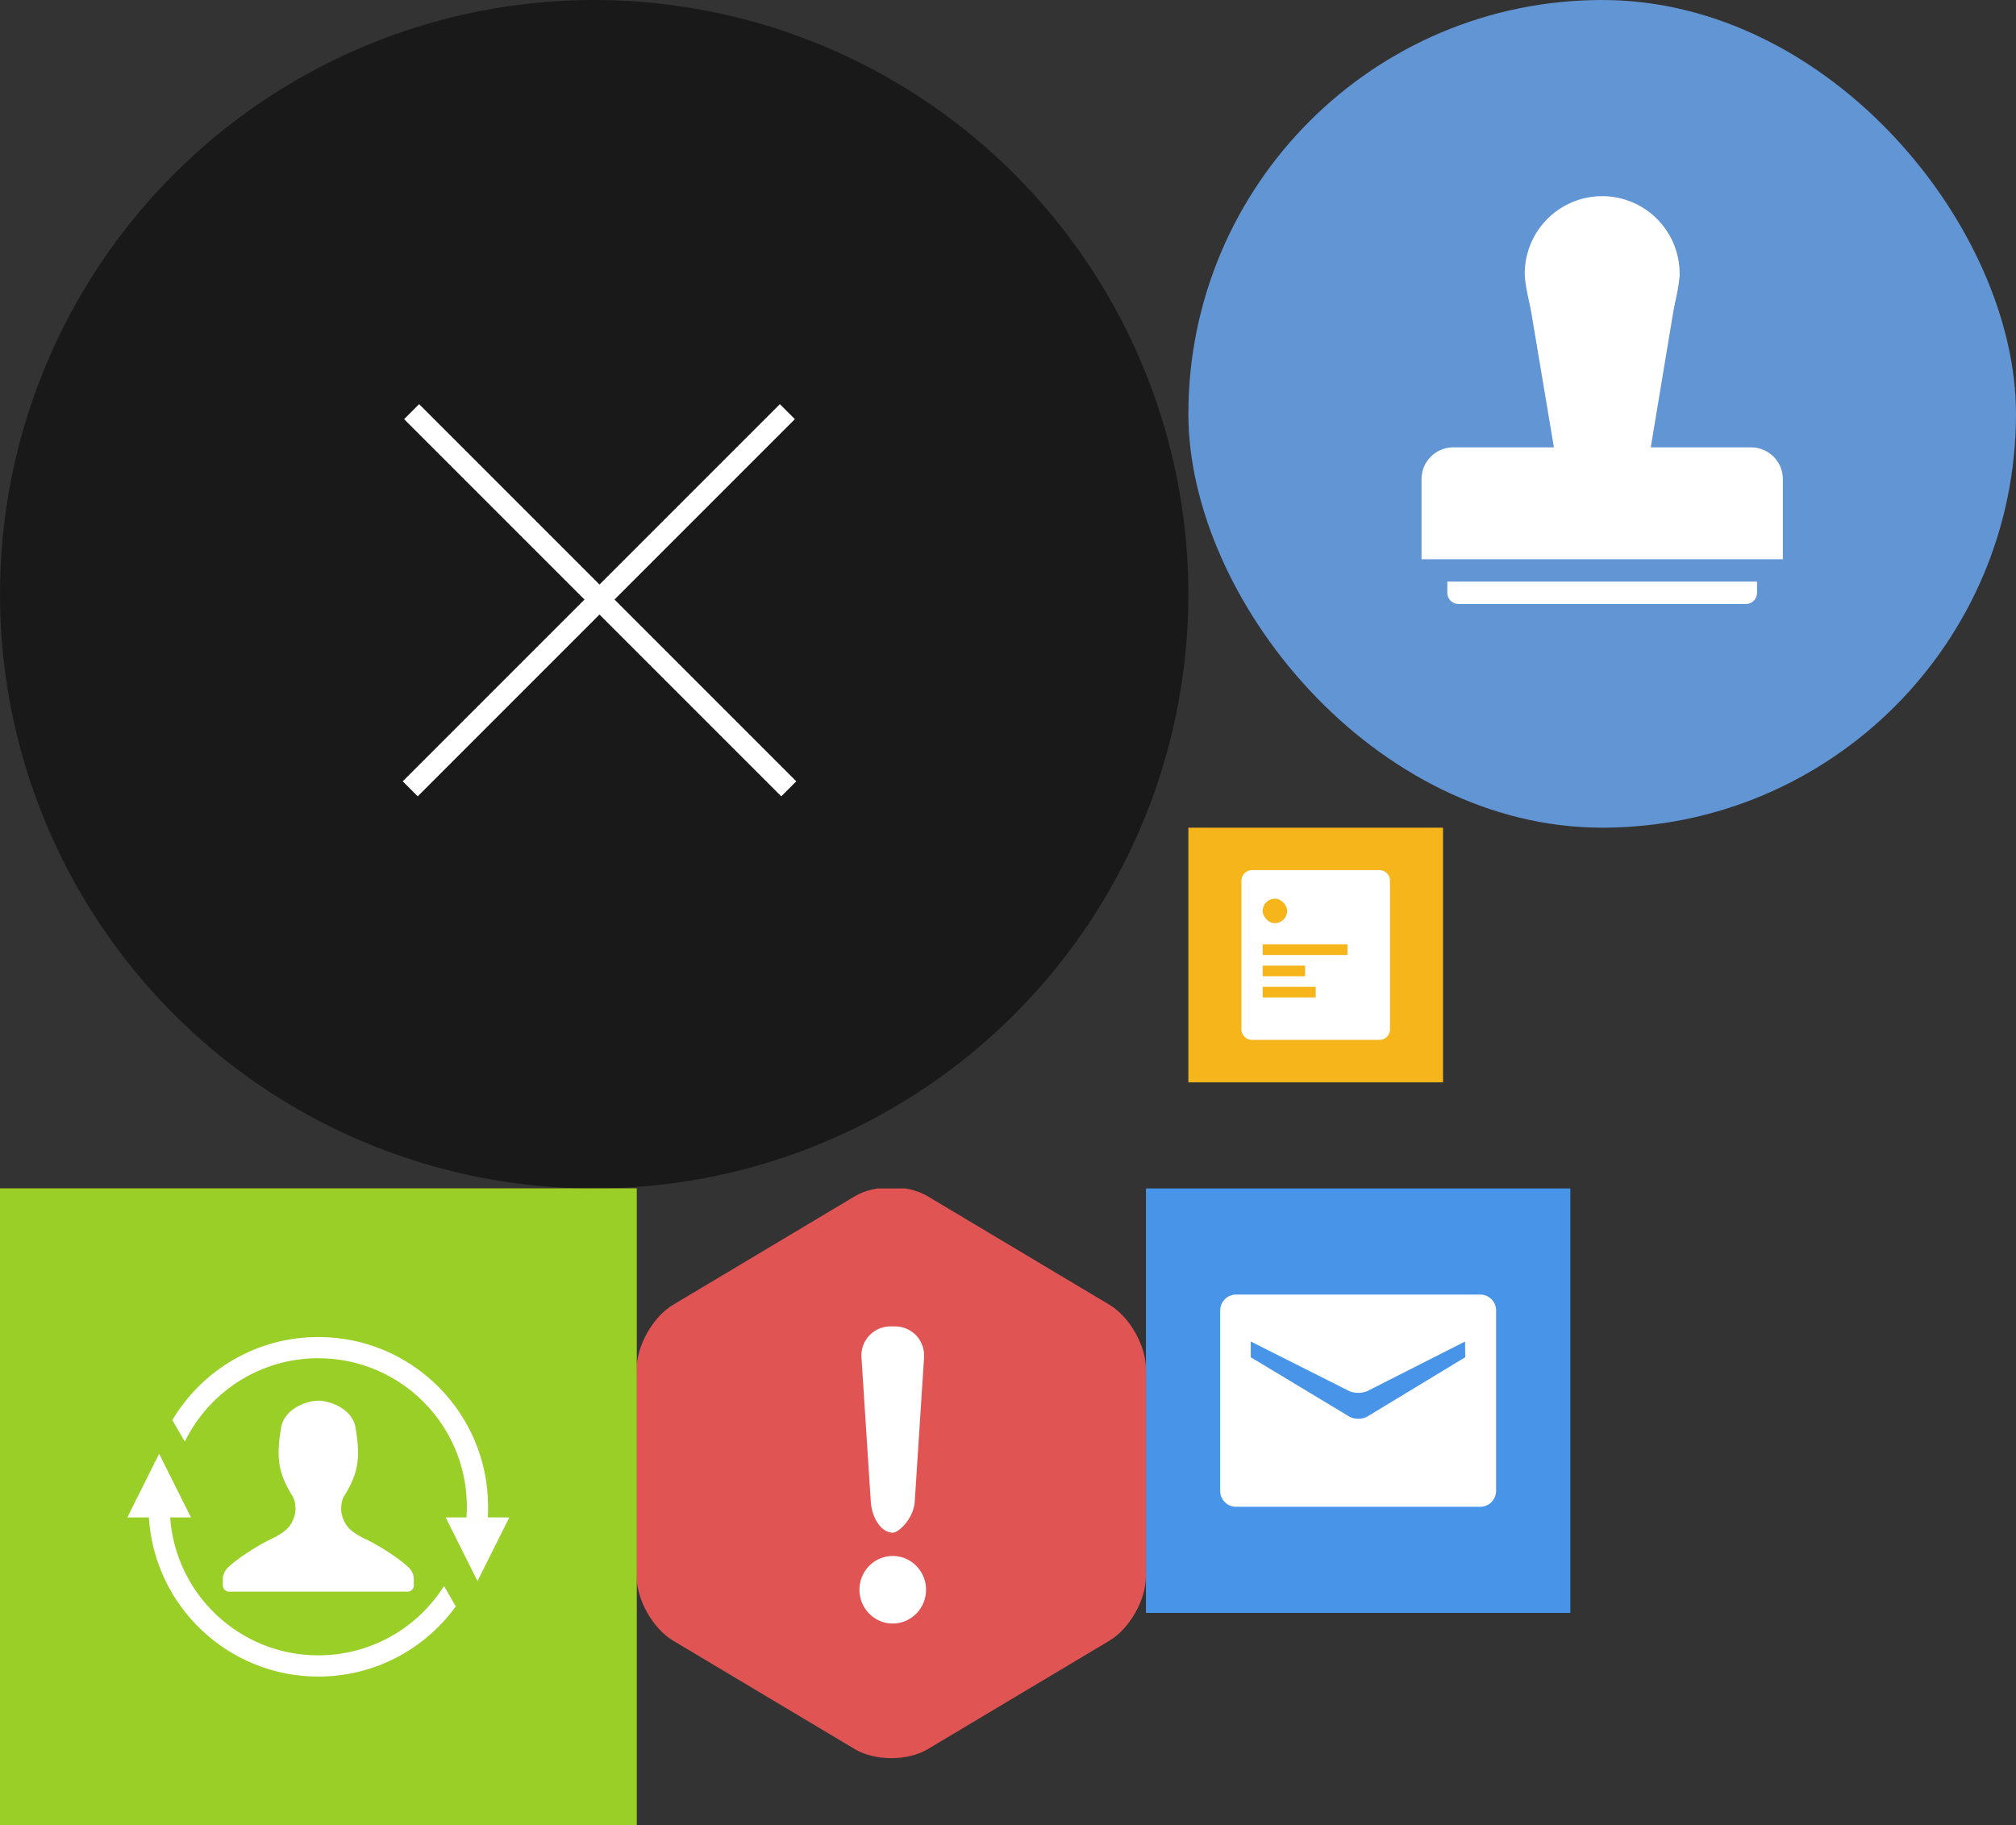 <?xml version="1.0" encoding="UTF-8"?><svg width="190" height="172" viewBox="0 0 190 172" xmlns="http://www.w3.org/2000/svg" xmlns:xlink="http://www.w3.org/1999/xlink"><rect x="0" y="0" width="190" height="172" fill="#333333" stroke="none"/><svg width="40" height="40" viewBox="0 0 40 40" id="svgIcon_AppExmail" x="108" y="112" xmlns="http://www.w3.org/2000/svg"><title>AppExmail</title><g fill="none" fill-rule="evenodd"><path fill="#4794E8" d="M0 0h40v40H0z"/><path d="M7 11.503C7 10.673 7.669 10 8.491 10H31.51c.823 0 1.491.665 1.491 1.503v16.994c0 .83-.669 1.503-1.491 1.503H8.49A1.492 1.492 0 0 1 7 28.497V11.503zm2.88 2.921v1.483l9.27 5.582c.48.288 1.249.287 1.723 0l9.218-5.582-.014-1.483-9.17 4.65c-.486.247-1.295.25-1.792 0l-9.235-4.65z" fill="#FFF"/></g></svg><svg width="24" height="24" viewBox="0 0 24 24" id="svgIcon_AppPermissionWorknote" x="112" y="78" xmlns="http://www.w3.org/2000/svg"><title>AppPermissionWorknote</title><g fill="none" fill-rule="evenodd"><path fill="#F7B51C" d="M0 0h24v24H0z"/><path d="M5 5c0-.552.45-1 1.007-1h11.986C18.55 4 19 4.445 19 5v14c0 .552-.45 1-1.007 1H6.007A1.002 1.002 0 0 1 5 19V5z" fill="#FFF"/><rect fill="#F7B51C" x="7" y="6.692" width="2.308" height="2.308" rx="1.154"/><path fill="#F7B51C" d="M7 11h8v1H7zM7 13h4v1H7zM7 15h5v1H7z"/></g></svg><svg width="112" height="112" viewBox="0 0 112 112" id="svgIcon_CardClose" xmlns="http://www.w3.org/2000/svg"><title>CardClose</title><g fill="none" fill-rule="evenodd"><circle fill-opacity=".5" fill="#000" cx="56" cy="56" r="56"/><g transform="translate(39 39)" stroke="#FFF" stroke-width="2" stroke-linecap="square"><path d="M.5.5l34.132 34.132M34.5.5L.368 34.632"/></g></g></svg><svg width="78" height="78" viewBox="0 0 78 78" id="svgIcon_ClaimFeatureApproval" x="112" xmlns="http://www.w3.org/2000/svg"><title>ClaimFeatureApproval</title><g fill="none" fill-rule="evenodd"><rect fill="#67A0E6" opacity=".9" width="78" height="78" rx="39"/><g transform="translate(21.081 17.919)" fill="#FFF"><path d="M.892 27.236a2.99 2.99 0 0 1 2.992-2.993h28.07a2.99 2.99 0 0 1 2.992 2.993v7.548H.892v-7.548zm2.432 9.656h29.19v1.054c0 .582-.47 1.054-1.057 1.054H4.38a1.052 1.052 0 0 1-1.056-1.054v-1.054z"/><path d="M17.919 32.19s7.297-20.295 7.297-24.325a7.297 7.297 0 0 0-14.594 0c0 4.03 7.297 24.324 7.297 24.324z"/><path d="M10.622 7.865h14.594L21.58 29.757h-7.286z"/></g></g></svg><svg width="48" height="54" viewBox="0 0 48 54" id="svgIcon_CorpAuthErr" x="60" y="112" xmlns="http://www.w3.org/2000/svg"><title>CorpAuthErr</title><g transform="translate(0 -1)" fill="none" fill-rule="evenodd"><path d="M20.561 1.74c1.9-1.134 4.977-1.135 6.878 0L44.56 11.96C46.461 13.095 48 15.8 48 18.02v19.538c0 2.213-1.538 4.924-3.439 6.059L27.44 53.838c-1.9 1.134-4.977 1.135-6.878 0L3.44 43.617C1.539 42.483 0 39.777 0 37.558V18.02c0-2.212 1.538-4.924 3.439-6.058L20.56 1.739z" fill="#E05454"/><path d="M21.19 16.953A2.74 2.74 0 0 1 23.955 14h.368c1.631 0 2.869 1.321 2.763 2.953l-.874 13.536c-.105 1.631-1.521 2.953-2.074 2.953 0 0-.349 0 0 0-1.04 0-1.967-1.321-2.072-2.953l-.874-13.536zM24.139 42C22.405 42 21 40.575 21 38.818s1.405-3.182 3.138-3.182c1.733 0 3.138 1.425 3.138 3.182S25.87 42 24.138 42z" fill="#FFF"/></g></svg><svg width="60" height="60" viewBox="0 0 60 60" id="svgIcon_Members" y="112" xmlns="http://www.w3.org/2000/svg"><title>Members</title><defs><path id="fa" d="M0 0h60v60H0z"/></defs><g fill="none" fill-rule="evenodd"><mask id="fb" fill="#fff"><use xlink:href="#fa"/></mask><use fill="#FC0" xlink:href="#fa"/><use fill-opacity=".6" fill="#55D041" xlink:href="#fa"/><path d="M30 38V20c1.045 0 3.2.724 3.505 2.534.476 2.816.303 4.29-1.125 6.542 0 0-.474.949-.052 2.02.276.702.626 1.272 2.367 2.061 2.342 1.224 3.63 2.369 3.853 2.599.222.23.317.467.317.467.075.147.135.4.135.564v.616c0 .33-.27.597-.597.597H30zm0 0h-8.403a.599.599 0 0 1-.597-.597v-.616c0-.164.06-.417.135-.564 0 0 .095-.237.317-.467.223-.23 1.51-1.375 3.853-2.599 1.741-.789 2.09-1.36 2.367-2.06.422-1.072-.052-2.021-.052-2.021-1.428-2.253-1.6-3.726-1.125-6.542C26.801 20.724 28.955 20 30 20v18z" fill="#FFF" mask="url(#fb)"/><path d="M14.03 31H12l2.508-5.017.051-.192.025.042L15 25l3 6h-1.965c.513 7.265 6.57 13 13.965 13 4.988 0 9.366-2.608 11.846-6.535l1.1 1.906.04-.023C40.082 43.378 35.347 46 30 46c-8.5 0-15.453-6.63-15.97-15zm31.94 0H48l-3 6-3-6h1.965c.023-.33.035-.664.035-1 0-7.732-6.268-14-14-14-5.53 0-10.31 3.206-12.585 7.86l-1.173-2.032C19.032 17.14 24.149 14 30 14c8.837 0 16 7.163 16 16 0 .336-.01.67-.03 1z" fill="#FFF" fill-rule="nonzero" mask="url(#fb)"/></g></svg></svg>